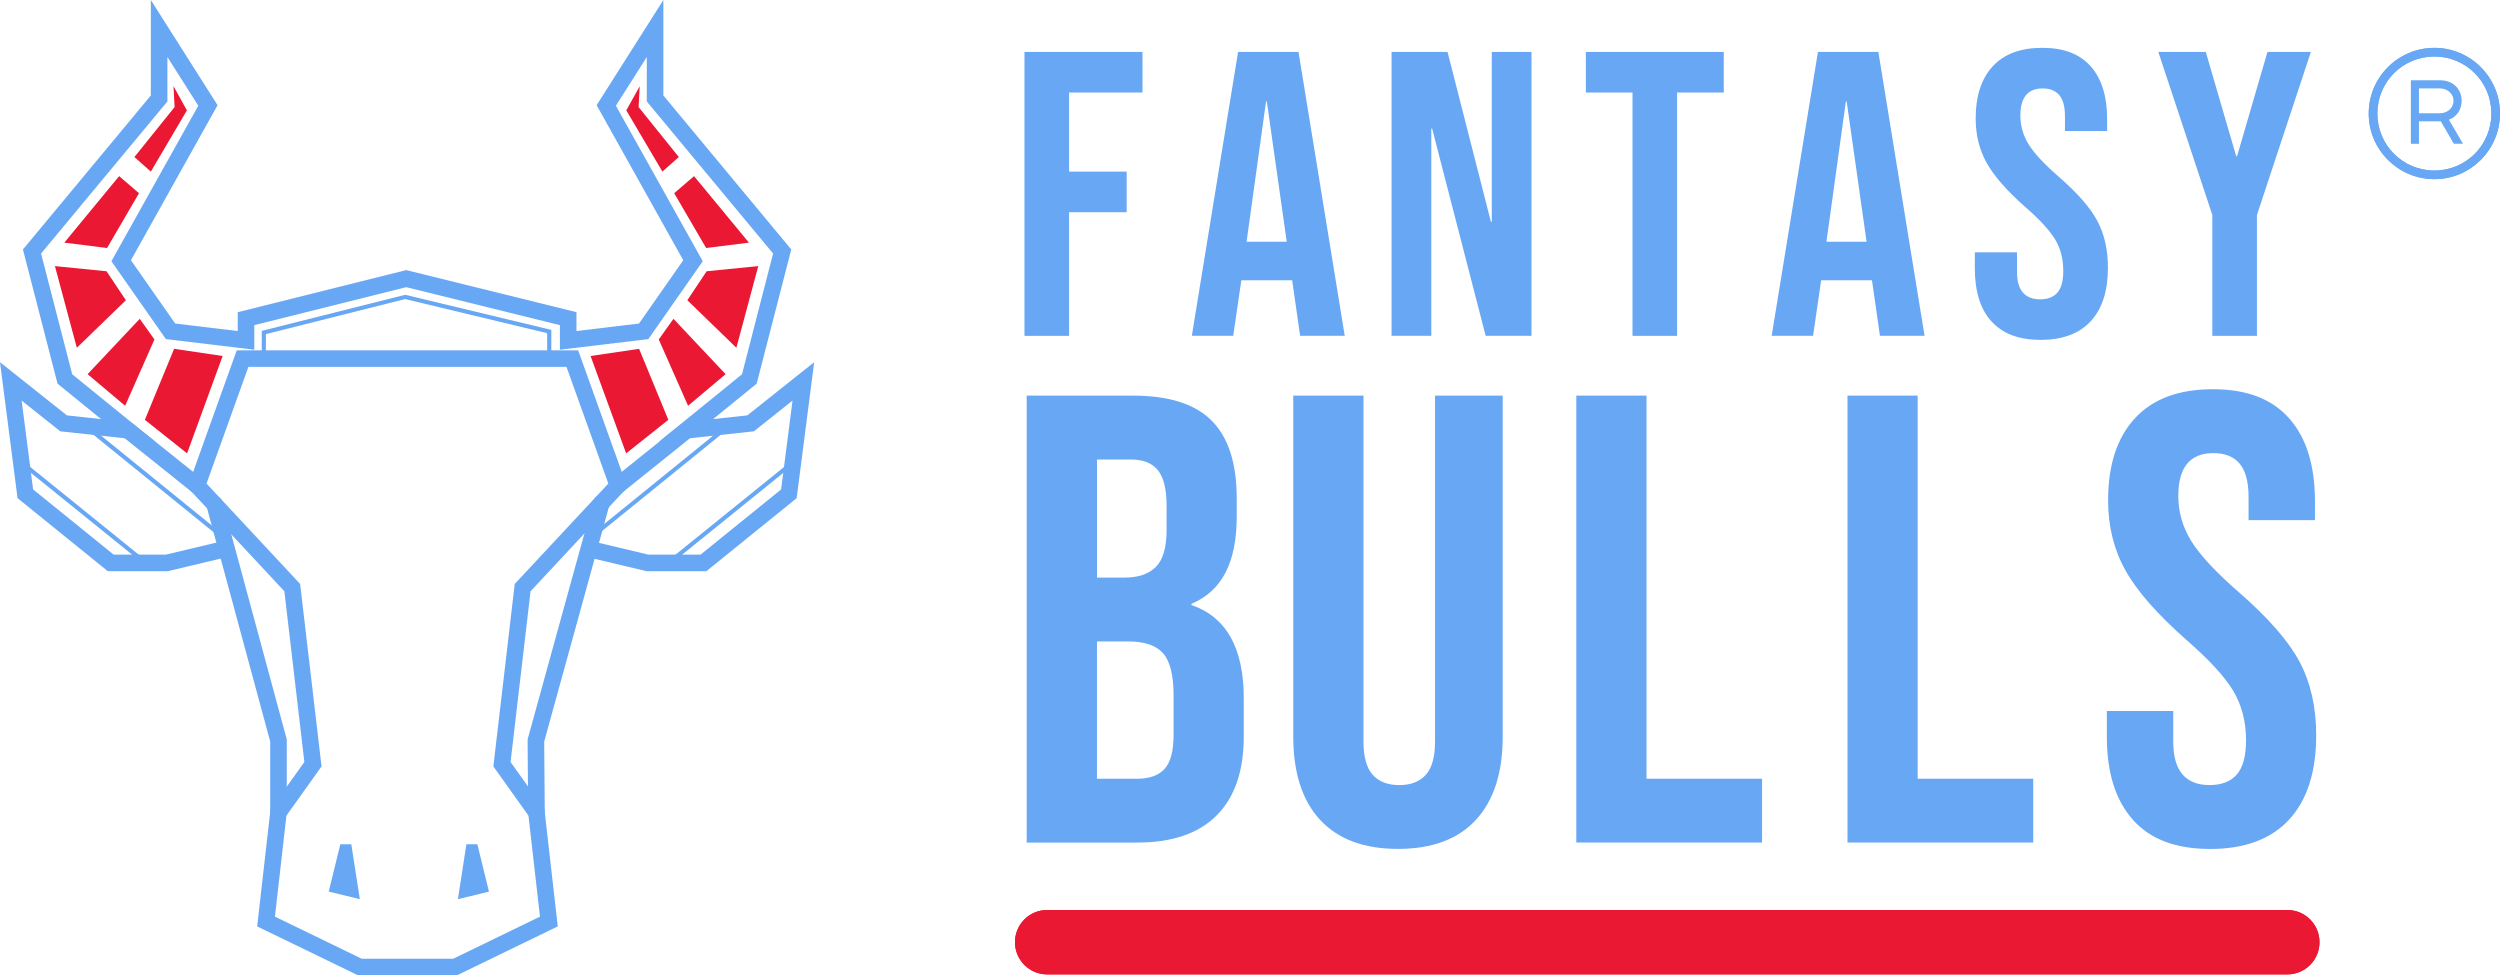 <svg id="Layer_1" xmlns="http://www.w3.org/2000/svg" viewBox="0 0 750 292.59">

    <path fill="#68a7f4" d="M730.31 14.36c10.86 0 19.69 8.83 19.69 19.69s-8.83 19.7-19.69 19.7-19.7-8.84-19.7-19.7 8.84-19.69 19.7-19.69Zm0 36.8c9.49 0 17.1-7.62 17.1-17.11s-7.61-17.1-17.1-17.1-17.1 7.61-17.1 17.1 7.62 17.11 17.1 17.11Z"/>
    <path fill="#ea1832" d="M686.19 292.32H314.15c-5.33 0-9.66-4.33-9.66-9.66 0-5.34 4.32-9.66 9.66-9.66h372.04c5.34 0 9.66 4.32 9.66 9.66 0 5.33-4.32 9.66-9.66 9.66Z"/>
    <path fill="#68a7f4" d="M730.31 14.36c10.86 0 19.69 8.83 19.69 19.69s-8.83 19.7-19.69 19.7-19.7-8.84-19.7-19.7 8.84-19.69 19.7-19.69Zm0 36.8c9.49 0 17.1-7.62 17.1-17.11s-7.61-17.1-17.1-17.1-17.1 7.61-17.1 17.1 7.62 17.11 17.1 17.11Zm5.84-8.03-3.9-6.73h-6.56v6.73h-2.43V24.08h8.75c4.13 0 6.48 2.84 6.48 6.16 0 2.52-1.37 4.78-3.81 5.67l4.21 7.21h-2.75Zm-10.46-16.62v7.46h6.25c2.59 0 4.12-1.86 4.12-3.72s-1.53-3.73-4.12-3.73h-6.25Z"/>
    <path fill="#ea1832" d="M686.19 292.32H314.15c-5.33 0-9.66-4.33-9.66-9.66 0-5.34 4.32-9.66 9.66-9.66h372.04c5.34 0 9.66 4.32 9.66 9.66 0 5.33-4.32 9.66-9.66 9.66Z"/>
    <path fill="#68a7f4" d="M308.02 118.68h31.79c10.86 0 18.78 2.53 23.75 7.57 4.98 5.04 7.46 12.81 7.46 23.27v5.36c0 6.91-1.11 12.52-3.35 16.87-2.24 4.33-5.65 7.46-10.24 9.39v.37c10.47 3.58 15.7 12.9 15.7 27.97v11.49c0 10.35-2.72 18.22-8.14 23.66-5.42 5.43-13.38 8.14-23.85 8.14h-33.13V118.68Zm29.31 54.6c4.21 0 7.37-1.09 9.48-3.26 2.11-2.17 3.16-5.81 3.16-10.92v-7.46c0-4.86-.86-8.37-2.58-10.55-1.73-2.16-4.44-3.24-8.14-3.24H329.1v35.43h8.24Zm3.83 60.34c3.7 0 6.45-1 8.24-2.98 1.78-1.98 2.68-5.4 2.68-10.24v-11.69c0-6.13-1.06-10.37-3.16-12.74-2.11-2.37-5.59-3.54-10.44-3.54h-9.39v41.19h12.07ZM396.02 245.96c-5.36-5.81-8.04-14.15-8.04-24.99V118.68h21.07V222.5c0 4.6.93 7.91 2.78 9.96 1.85 2.05 4.5 3.07 7.95 3.07s6.1-1.02 7.95-3.07c1.84-2.05 2.78-5.36 2.78-9.96V118.68h20.3v102.29c0 10.85-2.68 19.19-8.04 24.99-5.36 5.81-13.16 8.71-23.37 8.71s-18-2.9-23.36-8.71ZM472.88 118.68h21.07v114.94h34.67v19.15h-55.73V118.68ZM554.24 118.68h21.06v114.94h34.67v19.15h-55.72V118.68ZM639.91 245.96c-5.24-5.81-7.86-14.15-7.86-24.99v-7.66h19.92v9.19c0 8.68 3.63 13.02 10.92 13.02 3.56 0 6.29-1.05 8.14-3.15 1.85-2.12 2.78-5.52 2.78-10.26 0-5.61-1.28-10.56-3.83-14.84-2.57-4.28-7.29-9.41-14.18-15.41-8.68-7.66-14.75-14.59-18.19-20.79-3.46-6.2-5.18-13.18-5.18-20.97 0-10.6 2.69-18.81 8.05-24.62 5.36-5.81 13.15-8.71 23.37-8.71s17.71 2.9 22.87 8.71c5.19 5.81 7.77 14.14 7.77 24.99v5.56h-19.92v-6.89c0-4.6-.89-7.94-2.69-10.06-1.78-2.1-4.4-3.15-7.86-3.15-7.02 0-10.53 4.28-10.53 12.83 0 4.86 1.3 9.39 3.92 13.61 2.62 4.2 7.38 9.32 14.27 15.32 8.82 7.66 14.88 14.63 18.21 20.88 3.31 6.25 4.97 13.59 4.97 22.02 0 10.99-2.71 19.42-8.14 25.3-5.41 5.86-13.31 8.8-23.64 8.8s-17.96-2.9-23.18-8.71ZM307.34 15.58h35.41v12.17h-22.03v23.73H338v12.17h-17.28v37.11h-13.38V15.58ZM371.41 15.58h18.14l13.87 85.17h-13.38l-2.43-16.91v.24H372.4l-2.44 16.67h-12.41l13.87-85.17Zm14.61 56.95-5.97-42.1h-.24l-5.84 42.1h12.05ZM417.47 15.58h16.79l13.02 50.98h.25V15.58h11.92v85.17H445.7l-16.06-62.18h-.25v62.18h-11.92V15.58ZM489.75 27.75h-13.99V15.58h41.37v12.17h-14v73.01h-13.38V27.75ZM545.37 15.58h18.14l13.86 85.17h-13.38l-2.43-16.91v.24h-15.21l-2.43 16.67H531.5l13.88-85.17Zm14.61 56.95L554 30.43h-.24l-5.83 42.1h12.05ZM597.44 96.43c-3.33-3.68-4.99-8.98-4.99-15.88v-4.86h12.65v5.84c0 5.51 2.32 8.27 6.95 8.27 2.27 0 3.98-.67 5.17-2.01 1.17-1.33 1.76-3.5 1.76-6.51 0-3.56-.8-6.71-2.43-9.43-1.63-2.71-4.63-5.98-9.01-9.79-5.5-4.87-9.36-9.27-11.55-13.21-2.19-3.93-3.29-8.37-3.29-13.32 0-6.74 1.72-11.95 5.12-15.64 3.4-3.69 8.36-5.54 14.85-5.54s11.26 1.85 14.53 5.54c3.29 3.69 4.94 8.99 4.94 15.88v3.53h-12.65v-4.38c0-2.92-.57-5.05-1.7-6.39-1.15-1.33-2.82-2-4.99-2-4.46 0-6.69 2.71-6.69 8.15 0 3.08.82 5.96 2.49 8.64 1.66 2.68 4.68 5.92 9.07 9.74 5.59 4.86 9.45 9.29 11.55 13.26 2.12 3.98 3.16 8.64 3.16 13.99 0 6.97-1.72 12.33-5.17 16.06-3.44 3.73-8.45 5.59-15.03 5.59s-11.39-1.85-14.72-5.54ZM663.7 64.5l-16.2-48.91h14.24l9.12 31.27h.26l9.12-31.27h13.02L677.08 64.5v36.26H663.7V64.5Z"/>
    <path fill="#ea1832" d="m52.23 104.65 14.56 2.15-10.67 29.21-12.66-10.06 8.77-21.3zM41.92 95.65l4.41 6.19-8.79 19.89-11.26-9.48 15.64-16.6zM16.48 79.83l15.48 1.55 5.8 8.69-14.71 14.26-6.57-24.5zM19.29 72.79l16.45-19.95 5.96 5.12-9.58 16.44-12.83-1.61zM56.07 33.11 45.25 51.48l-4.93-4.37 12.06-14.99-.33-6.26 4.02 7.25zM191.73 104.65l-14.56 2.15 10.67 29.21 12.66-10.06-8.77-21.3zM202.04 95.65l-4.41 6.19 8.79 19.89 11.26-9.48-15.64-16.6zM227.48 79.83l-15.49 1.55-5.79 8.69 14.71 14.26 6.57-24.5zM224.68 72.79l-16.47-19.95-5.95 5.12 9.58 16.44 12.84-1.61zM187.89 33.11l10.83 18.37 4.92-4.37-12.06-14.99.33-6.26-4.02 7.25z"/>
    <path fill="#68a7f4" d="M137.09 292.59h-29.7l-30.24-14.67 4-35.09 10.16-14.23-6-51.22-29.04-31.14 14.76-41.15h102.42c4.92 13.72 9.83 27.43 14.75 41.15l-29.03 31.14-6 51.22 10.16 14.23 4 35.09-30.24 14.67Zm-28.56-4.96h27.42l26.04-12.64-3.45-30.31-10.53-14.75 6.41-54.74 28.08-30.12-12.55-35.01H74.52l-12.56 35.01 28.08 30.12 6.42 54.74-10.53 14.75-3.45 30.31 26.05 12.64Z"/>
    <path fill="#68a7f4" d="M83.54 246.24c-1.37 0-2.48-1.12-2.48-2.48v-21.3l-19.08-70.51c-.36-1.32.43-2.69 1.75-3.05 1.32-.36 2.69.43 3.05 1.75l19.16 70.83c.06.21.09.43.09.65v21.63a2.48 2.48 0 0 1-2.48 2.48ZM160.94 246.24c-1.37 0-2.48-1.1-2.49-2.46l-.17-21.63c0-.23.03-.46.1-.68L178 150.33c.37-1.32 1.73-2.1 3.05-1.73 1.33.37 2.1 1.73 1.74 3.05l-19.53 70.81.17 21.28c.01 1.37-1.1 2.49-2.47 2.5h-.02ZM165.4 107.58h-1.25v-7.63l-42.6-10.23-41.78 10.51v7.35h-1.24v-8.32l43.02-10.82.15.03 43.7 10.5v8.61zM59.12 148.15c-.55 0-1.09-.18-1.55-.54l-20.72-16.57a2.49 2.49 0 0 1-.39-3.49 2.481 2.481 0 0 1 3.49-.39l20.71 16.57c1.07.86 1.25 2.42.39 3.49-.49.62-1.21.93-1.94.93ZM185.36 148.15c-.72 0-1.45-.32-1.94-.93a2.49 2.49 0 0 1 .38-3.49l21-16.85c1.07-.86 2.62-.69 3.48.38a2.48 2.48 0 0 1-.38 3.49l-21 16.85c-.46.37-1.01.55-1.56.55Z"/>
    <path fill="#68a7f4" d="M211.92 171.35h-17.98l-17.89-4.25 1.15-4.83 17.32 4.12h15.65l24.16-19.56 3.43-26.66-11.6 9.23-28.4 3.06 24.84-20.18 9.33-36.22-37.89-45.62V17.1l-9.27 14.62 26.06 46.65-16.33 23.36-26.53 3.18v-7.37l-46.1-11.39-45.58 11.39v7.37l-26.53-3.18-16.34-23.36 26.07-46.65-9.27-14.62v13.34l-37.9 45.62 9.34 36.22 24.84 20.18-28.41-3.06-11.6-9.23 3.44 26.66 24.16 19.56h15.65l17.31-4.12 1.15 4.83-17.87 4.25h-18L5.26 149.44 0 108.66l20.06 15.95 10.26 1.12-13.06-10.63L6.88 74.84l38.37-46.2V0l20.02 31.56-25.99 46.51 13.28 18.99 18.76 2.25v-5.65l50.54-12.63 51.08 12.62v5.66l18.76-2.25 13.28-18.99-25.99-46.51L199.01 0v28.64l38.37 46.2L227 115.1l-13.07 10.63 10.27-1.12 20.05-15.95-5.25 40.78-27.08 21.91z"/>
    <path fill="#68a7f4" d="M67.94 162.62c-.13 0-.27-.05-.39-.14l-42.69-34.62a.61.61 0 0 1-.09-.87c.22-.27.61-.31.88-.09l42.69 34.62a.616.616 0 0 1-.38 1.1ZM43.68 169.49c-.14 0-.27-.04-.39-.14L6 139.21a.622.622 0 0 1-.09-.88c.21-.27.6-.31.87-.09l37.3 30.14c.27.22.31.6.09.87-.13.15-.3.23-.49.23ZM176.32 162.62c-.18 0-.36-.08-.49-.23a.62.62 0 0 1 .1-.87l42.69-34.62c.26-.21.66-.18.87.09.21.26.17.66-.1.87l-42.69 34.62c-.11.09-.25.14-.38.14ZM200.58 169.49c-.18 0-.36-.08-.48-.23a.627.627 0 0 1 .09-.87l37.3-30.14a.61.61 0 0 1 .87.09c.21.27.18.66-.1.88l-37.29 30.14c-.12.09-.26.14-.39.14ZM102.1 253.27h3.29l2.56 16.48-9.33-2.27 3.48-14.21zM143.21 253.27h-3.29l-2.55 16.48 9.32-2.27-3.48-14.21z"/>
</svg>
